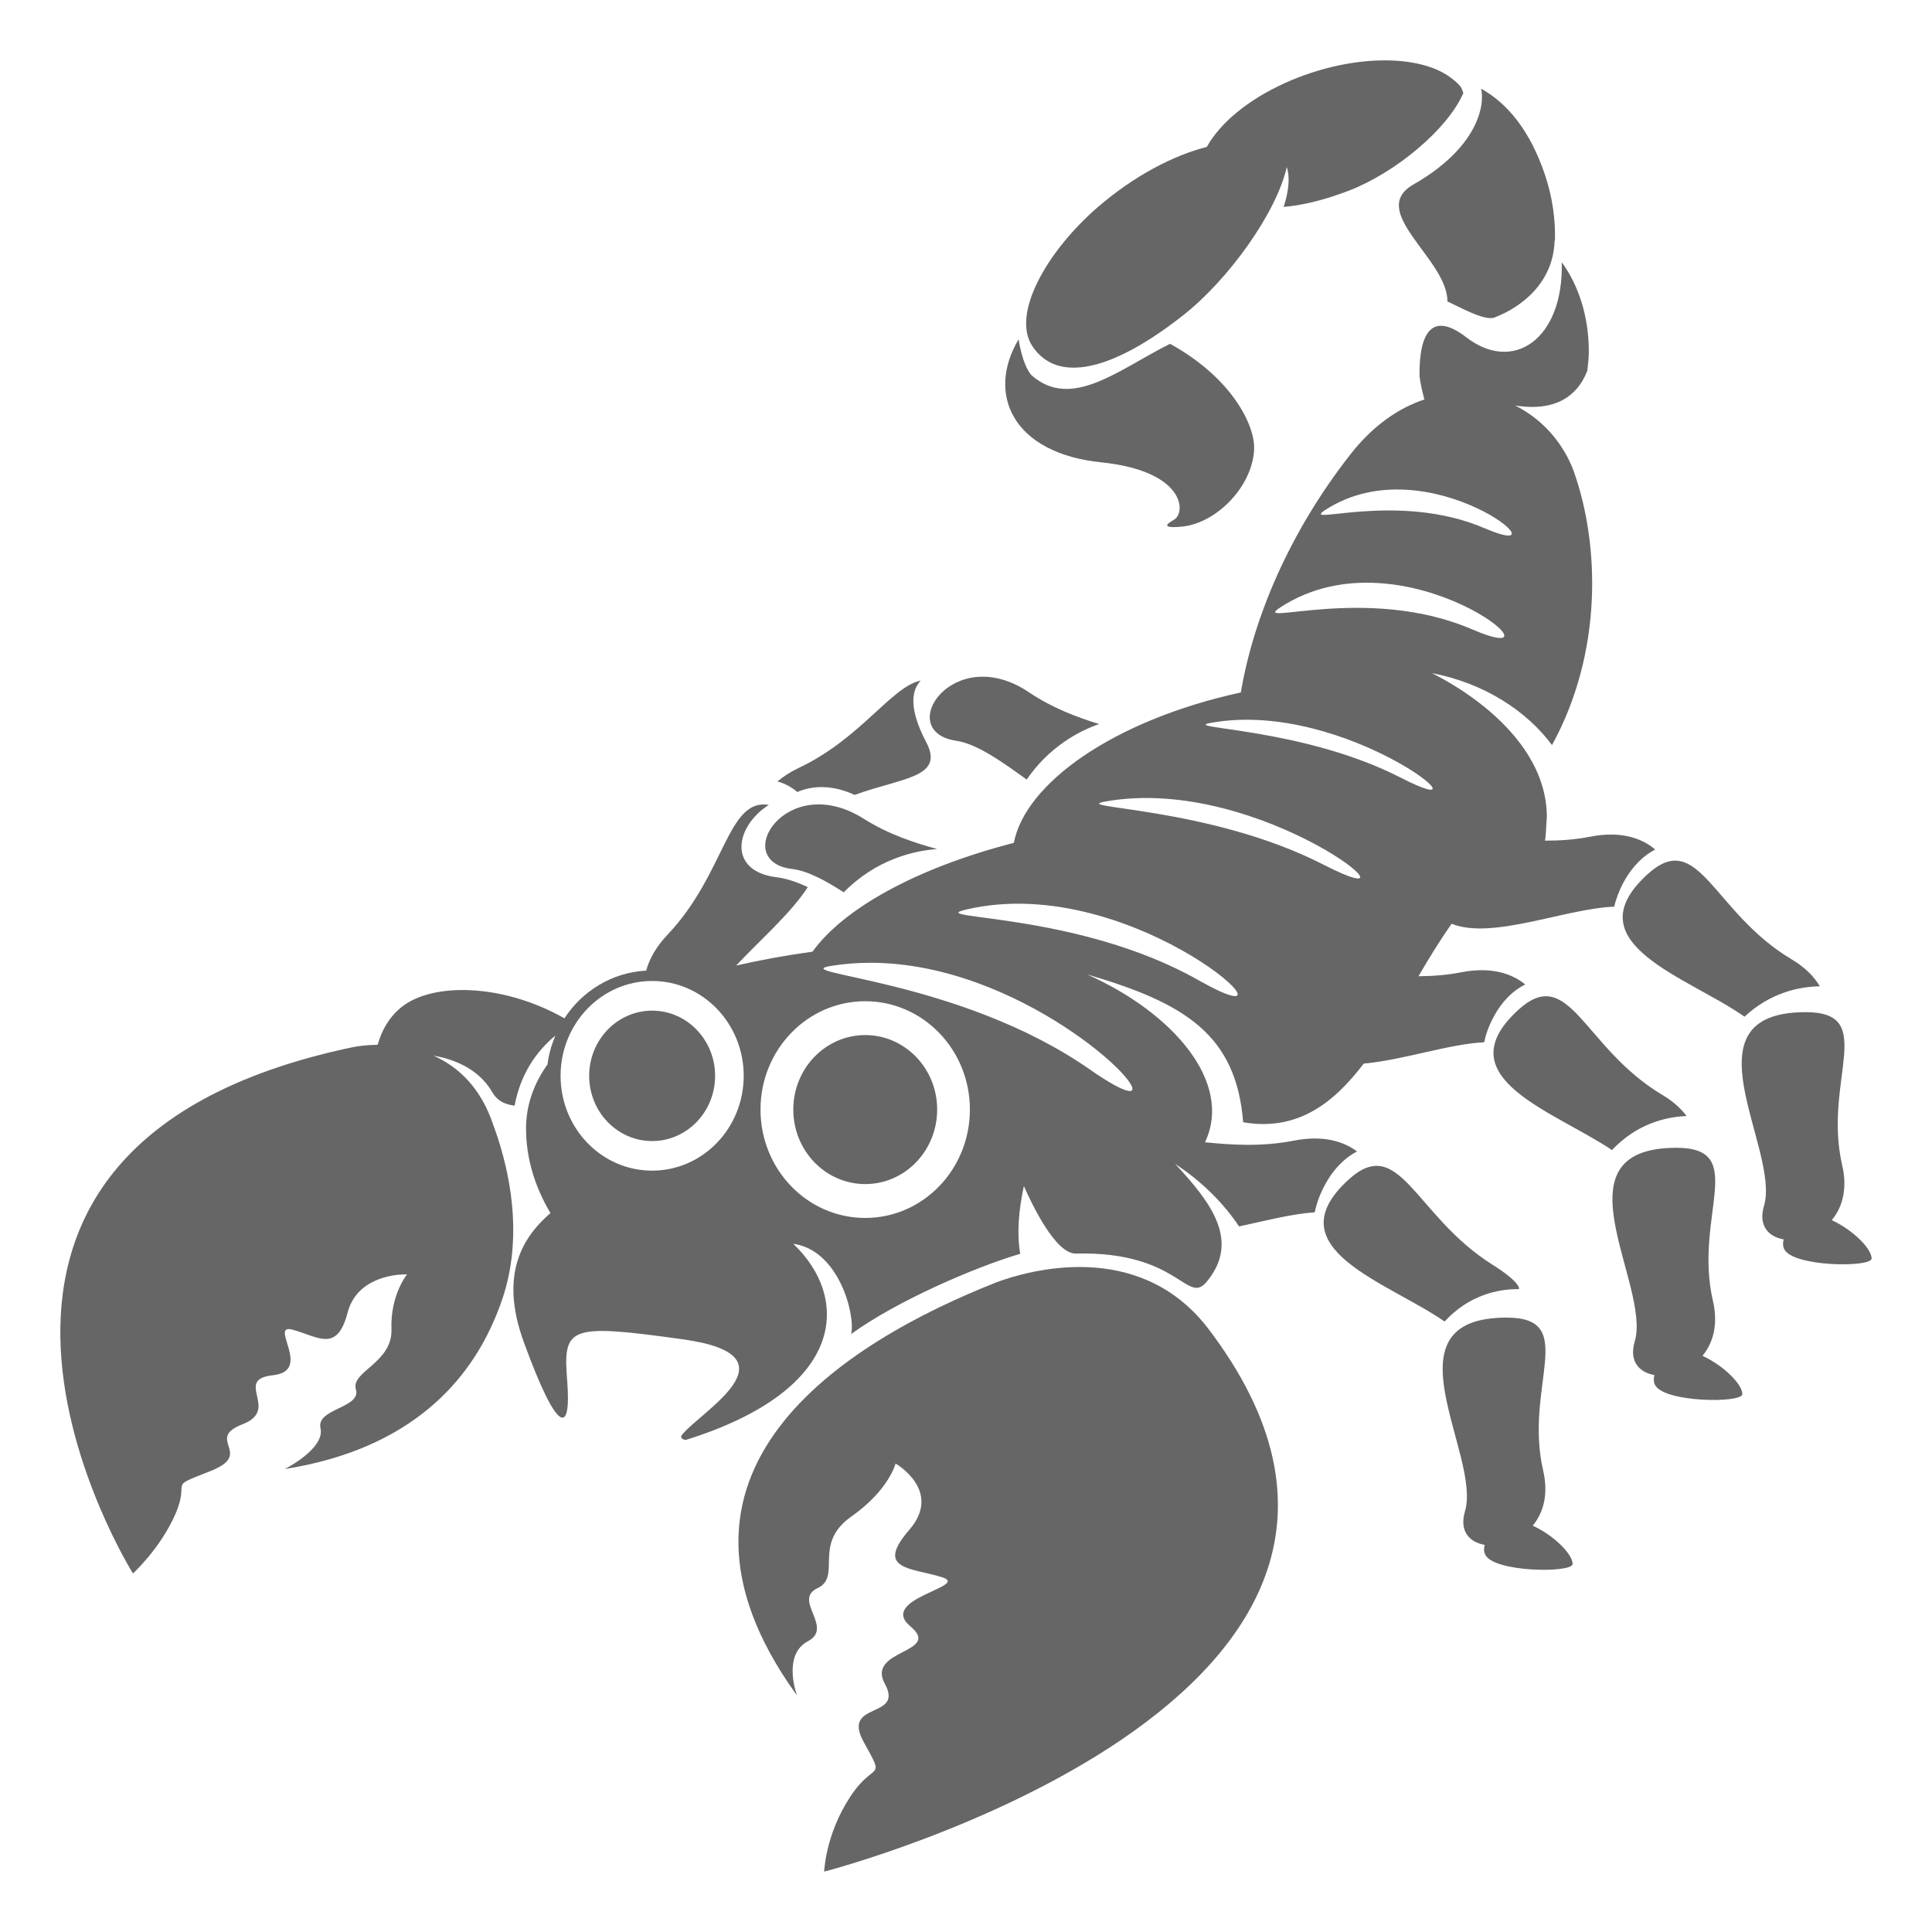 <svg xmlns="http://www.w3.org/2000/svg" viewBox="0 0 64 64" enable-background="new 0 0 64 64" fill="#666"><path d="m36.488 15.317c2.709.278 2.816 1.618 2.418 1.89-.057.041-.633.318.227.24 1.129-.096 2.34-1.294 2.41-2.538.051-.78-.703-2.373-2.784-3.52-1.683.837-3.274 2.226-4.604 1.027-.305-.381-.412-1.177-.412-1.177-1.077 1.81-.206 3.775 2.745 4.078"/><path d="m46.822 6.111c-1.553.887 1.141 2.484 1.125 3.875.382.172 1.232.658 1.563.531.932-.361 1.949-1.177 1.988-2.548.004.003.007.008.012.012.021-.703-.082-1.468-.346-2.236-.491-1.432-1.242-2.334-2.1-2.807.135.572-.134 1.968-2.242 3.173"/><path d="m39.18 10.455c1.509-1.182 3.104-3.401 3.445-4.919.115.341.064.802-.102 1.319.628-.054 1.348-.227 2.186-.549 1.535-.601 3.248-2.026 3.766-3.224-.029-.071-.043-.148-.094-.214-.083-.107-.195-.198-.311-.286-1.07-.816-3.375-.783-5.472.154-1.279.572-2.19 1.356-2.621 2.13-1.121.285-2.416.968-3.598 1.984-1.695 1.461-2.889 3.554-2.178 4.621.817 1.226 2.608.844 4.979-1.016"/><path d="m55.059 36.265c-2.615-1.559-3.066-4.367-4.771-2.805-2.444 2.241 1.213 3.357 3.11 4.637.814-.858 1.755-1.1 2.474-1.126-.188-.248-.448-.49-.813-.706"/><path d="m50.32 42.703c0 0 .083-.203-.887-.813-2.576-1.62-3.066-4.367-4.77-2.805-2.48 2.273 1.32 3.39 3.191 4.692.816-.886 1.781-1.08 2.466-1.074"/><path d="m57.789 33.679c.842-.784 1.783-.994 2.495-1.007-.187-.316-.485-.627-.944-.899-2.615-1.559-3.066-4.367-4.771-2.805-2.493 2.283 1.358 3.398 3.22 4.711"/><path d="m56.397 44.913c.343-.414.532-1.018.345-1.827-.646-2.787 1.203-5.064-1.207-5.064-4.154 0-.826 4.551-1.383 6.418-.196.657.152 1.024.652 1.11-.027.105-.033.213.018.321.279.594 2.896.617 2.896.311.001-.32-.611-.941-1.321-1.269"/><path d="m50.773 50.539c.344-.414.532-1.018.346-1.827-.646-2.788 1.203-5.065-1.207-5.065-4.154 0-.828 4.551-1.383 6.419-.196.657.152 1.025.652 1.11-.027.105-.033.213.018.321.277.594 2.896.617 2.896.311.001-.32-.611-.942-1.322-1.269"/><path d="m60.68 40.419c.342-.414.531-1.017.344-1.825-.646-2.788 1.203-5.065-1.207-5.065-4.154 0-.826 4.55-1.383 6.417-.196.658.152 1.025.652 1.111-.027.105-.033.213.018.32.279.594 2.896.617 2.896.312 0-.321-.609-.942-1.32-1.27"/><path d="m33.016 42.475c-5.021 1.982-11.956 6.254-6.647 13.645-.008-.011-.02-.03-.029-.046.02.031.037.061.061.092 0 0-.502-1.346.365-1.799.863-.461-.516-1.361.313-1.756.822-.383-.168-1.451 1.102-2.359 1.264-.881 1.486-1.77 1.486-1.77s1.582.904.447 2.205c-1.137 1.314.063 1.244 1.076 1.555 1.014.303-2.125.705-1.039 1.627 1.086.9-1.48.758-.836 1.916.639 1.172-1.455.561-.705 1.918.75 1.358.348.581-.463 1.845-.81 1.247-.845 2.452-.845 2.452s22.125-5.708 12.688-18.033c-2.301-2.94-5.949-1.871-6.974-1.492"/><path d="m26.247 28.787c.509.062 1.091.38 1.703.772 1.073-1.092 2.329-1.379 3.095-1.433-.764-.21-1.621-.491-2.437-1.006-2.57-1.621-4.451 1.423-2.361 1.667"/><path d="m31.671 24.538c.691.102 1.502.683 2.34 1.286.73-1.068 1.708-1.599 2.398-1.839-.736-.229-1.554-.532-2.322-1.051-2.513-1.695-4.496 1.292-2.416 1.604"/><path d="m26.411 26.236c.502-.216 1.162-.247 1.901.097 1.566-.577 2.992-.566 2.37-1.748-.6-1.143-.474-1.733-.181-2.04-.963.19-1.993 1.933-4.057 2.901-.277.132-.498.281-.69.439.161.044.333.117.528.248.051.035.082.069.129.103"/><ellipse cx="28.662" cy="36.756" rx="2.383" ry="2.468"/><ellipse cx="21.603" cy="35.639" rx="2.086" ry="2.16"/><path d="m44.953 38.143c-.462-.348-1.156-.543-2.095-.357-1.08.21-2.081.14-2.94.053.94-1.995-1.074-4.299-3.908-5.56 3.273.954 4.938 2.01 5.172 4.897 1.771.305 2.979-.607 3.993-1.943 1.284-.113 2.849-.656 3.989-.706.057-.265.154-.546.324-.858.297-.547.67-.875 1.037-1.057-.449-.373-1.154-.594-2.121-.403-.49.095-.963.127-1.415.13.353-.605.714-1.197 1.099-1.739 1.33.545 3.781-.507 5.383-.565.063-.253.156-.52.315-.813.3-.551.673-.887 1.044-1.081-.449-.386-1.16-.619-2.145-.426-.523.102-1.026.134-1.506.132.045-.257.037-.559.063-.791-.017-2.997-3.747-4.716-3.809-4.758 1.75.335 3.152 1.267 3.979 2.384 1.689-3.076 1.577-6.639.731-9.039-.112-.317-.265-.61-.446-.88-.381-.569-.9-1.025-1.504-1.329.182.028.372.046.563.046.728 0 1.466-.271 1.827-1.201.023-.209.049-.418.049-.637 0-1.172-.35-2.209-.896-2.953.062 2.559-1.615 3.681-3.161 2.486-1.379-1.064-1.566.324-1.551 1.293.037.265.092.52.162.764-.85.283-1.697.857-2.445 1.811-2.055 2.621-3.224 5.456-3.637 7.895-4.255.931-7.14 3.024-7.52 4.983-3.273.843-5.661 2.2-6.668 3.604-.906.125-1.746.281-2.529.46.779-.837 1.817-1.731 2.371-2.598-.359-.167-.703-.287-1.023-.326-1.627-.19-1.41-1.669-.267-2.398-1.374-.23-1.44 2.278-3.345 4.289-.393.414-.615.821-.717 1.2-1.141.064-2.121.679-2.708 1.581-2.075-1.175-4.4-1.185-5.406-.365-.402.327-.652.768-.78 1.241-.382.005-.692.051-.868.089-16.032 3.39-7.24 17.424-7.24 17.424s.902-.813 1.411-1.977c.504-1.174-.328-.832 1.152-1.412 1.479-.579-.204-1.058 1.066-1.552 1.271-.486-.324-1.482 1.013-1.625 1.334-.143-.176-1.734.653-1.506.825.221 1.465.779 1.813-.559.297-1.146 1.516-1.266 1.869-1.275.035 0 .068-.003.104-.002 0 0-.559.686-.517 1.809.041 1.131-1.359 1.408-1.178 2.006.178.617-1.326.629-1.173 1.283.152.68-1.182 1.351-1.182 1.351 4.227-.667 6.123-2.964 6.985-5.049.011-.024.021-.05.031-.074.074-.184.143-.365.202-.544l-.001.001c.604-1.827.345-3.722-.157-5.29 0 0-.178-.521-.245-.69-.434-1.104-1.148-1.716-1.892-2.048.575.098 1.467.379 1.947 1.208.158.274.387.403.742.45.198-1.062.724-1.8 1.351-2.324-.124.301-.222.617-.259.953-.464.652-.713 1.363-.713 2.129 0 .961.28 1.913.808 2.799-.858.746-1.727 1.964-.882 4.275 1.119 3.066 1.574 3.078 1.439 1.314-.143-1.82 0-1.941 3.846-1.404 3.844.539.592 2.375-.037 3.152-.078.097-.023.154.113.18 5.387-1.679 5.434-4.726 3.563-6.499 1.543.211 2.071 2.421 1.918 2.992 1.5-1.094 4.109-2.222 5.602-2.66-.114-.668-.055-1.424.121-2.244.256.583 1.048 2.254 1.723 2.236 3.428-.083 3.674 1.726 4.332.935 1.117-1.345.16-2.614-1.043-3.905.918.605 1.625 1.334 2.116 2.071.882-.191 1.773-.421 2.507-.467.059-.283.163-.589.348-.928.304-.557.68-.894 1.053-1.089m-1.054-21.248c3.429-2.231 8.185 1.851 5.282.604-2.9-1.247-6.154-.037-5.282-.604m-1.483 3.223c4.113-2.676 9.819 2.221 6.339.726-3.482-1.497-7.386-.045-6.339-.726m-2.281 3.823c4.492-.793 9.563 3.513 6.27 1.822-3.295-1.689-7.413-1.62-6.27-1.822m-3.5 2.607c5.166-.912 10.999 4.04 7.211 2.097-3.789-1.945-8.526-1.866-7.211-2.097m-4.639 3.584c5.612-1.328 11.729 4.619 7.709 2.34s-9.139-2.004-7.709-2.34m-10.393 8.647c-1.676 0-3.033-1.404-3.033-3.142 0-1.734 1.357-3.141 3.033-3.141 1.674 0 3.033 1.406 3.033 3.141 0 1.738-1.359 3.142-3.033 3.142m7.059 1.567c-1.916 0-3.469-1.605-3.469-3.591 0-1.982 1.553-3.588 3.469-3.588 1.914 0 3.467 1.605 3.467 3.588-.001 1.985-1.553 3.591-3.467 3.591m8.764-4.204c-.172 0-.6-.209-1.336-.723-4.333-3.018-10.18-3.17-8.522-3.428.424-.066.846-.098 1.264-.098 2.469 0 4.811 1.063 6.438 2.125 1.628 1.061 2.541 2.124 2.156 2.124"/></svg>